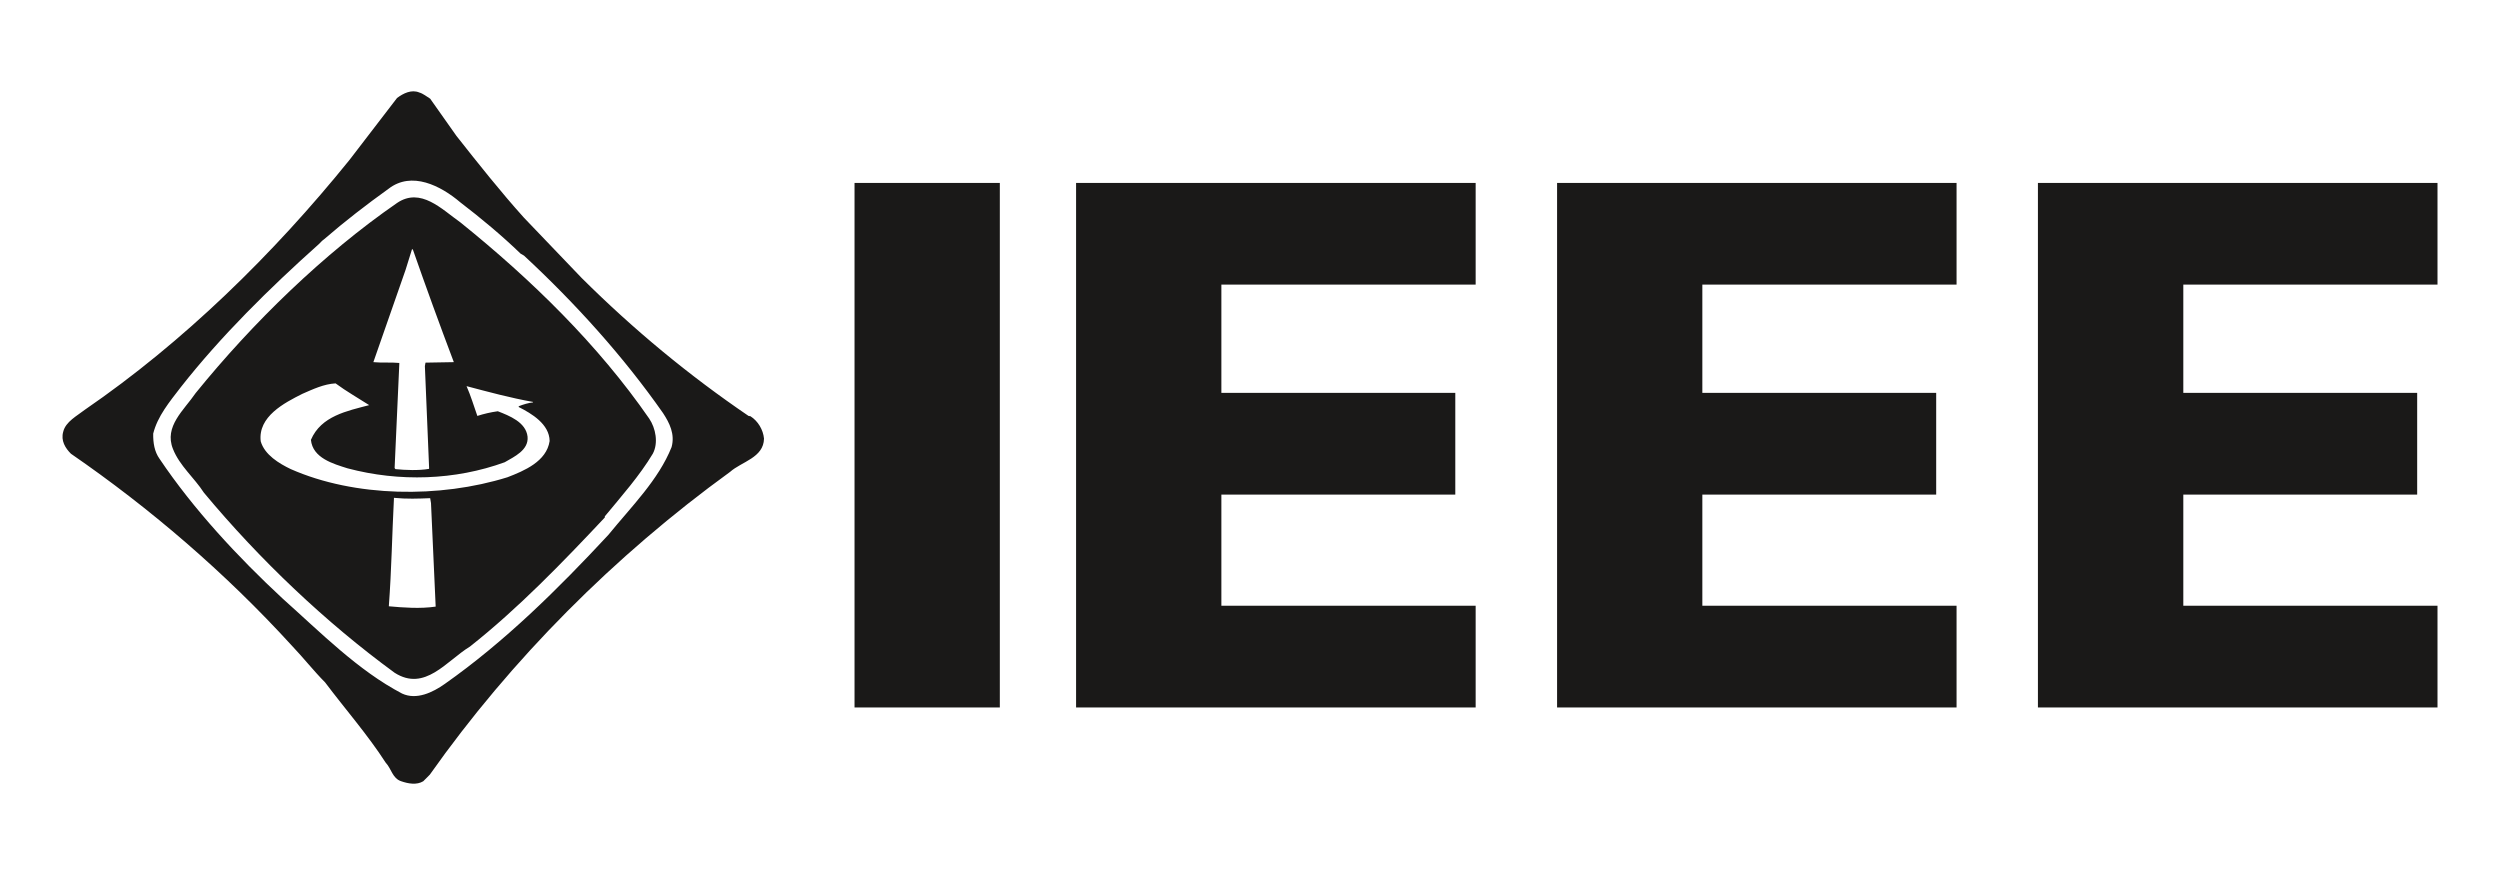 <svg width="160" height="56" viewBox="0 0 160 56" fill="none" xmlns="http://www.w3.org/2000/svg">
<path d="M54.69 11.707H63.989V45.278H54.69V11.707ZM68.869 45.278V11.707H94.442V18.215H78.168V25.143H93.139V31.653H78.168V38.766H94.442V45.278H68.869ZM99.653 45.278V11.707H125.22V18.215H108.95V25.143H123.916V31.653H108.95V38.766H125.22V45.278H99.653ZM130.427 45.278V11.707H156V18.215H139.732V25.143H154.699V31.653H139.732V38.766H156V45.278H130.427ZM25.214 31.861C25.091 34.232 25.061 36.426 24.885 38.802C25.823 38.887 26.882 38.969 27.883 38.823L27.584 32.199L27.531 31.883C26.769 31.913 26.048 31.944 25.214 31.861ZM19.354 25.204C18.198 25.784 16.498 26.659 16.686 28.244C16.933 29.11 17.87 29.669 18.612 30.024C22.71 31.83 28.151 31.892 32.478 30.544C33.546 30.132 34.98 29.535 35.176 28.226C35.165 27.145 34.02 26.464 33.198 26.05V25.999C33.485 25.886 33.815 25.784 34.111 25.753V25.723C32.662 25.464 31.263 25.084 29.859 24.713C30.13 25.329 30.325 25.979 30.55 26.619C30.972 26.484 31.404 26.382 31.859 26.32C32.599 26.608 33.659 27.02 33.764 27.946C33.847 28.811 32.9 29.233 32.301 29.584C29.127 30.739 25.556 30.852 22.246 29.974C21.332 29.686 20.012 29.316 19.899 28.151C20.548 26.619 22.227 26.3 23.628 25.928C22.908 25.464 22.175 25.053 21.477 24.536C20.723 24.578 20.034 24.908 19.354 25.204ZM26.366 15.957L25.955 17.276L23.895 23.177C24.411 23.23 25.05 23.177 25.556 23.23V23.279L25.255 29.954L25.307 30.024C25.966 30.089 26.789 30.122 27.461 30.007V29.902L27.192 23.427L27.232 23.209L29.045 23.177C28.141 20.788 27.264 18.376 26.419 15.957H26.366ZM25.409 12.992C26.924 11.959 28.285 13.403 29.459 14.228C34 17.883 38.285 22.067 41.55 26.791C41.962 27.401 42.148 28.348 41.779 29.038C40.932 30.45 39.79 31.738 38.708 33.047V33.119C36.008 35.993 33.157 38.947 30.076 41.381C28.572 42.296 27.192 44.294 25.255 43.056C20.845 39.833 16.625 35.827 13.048 31.529C12.441 30.585 11.494 29.81 11.072 28.739C10.483 27.288 11.781 26.247 12.524 25.154C16.172 20.656 20.702 16.244 25.409 12.992ZM29.21 8.695L27.531 6.316C27.325 6.191 27.069 5.983 26.842 5.923C26.346 5.708 25.813 5.968 25.409 6.274L22.372 10.23C17.499 16.265 11.731 21.9 5.438 26.219C4.94 26.608 4.2 26.987 4.047 27.628C3.881 28.204 4.181 28.68 4.539 29.038C9.579 32.509 14.396 36.63 18.685 41.329C19.446 42.129 20.063 42.924 20.808 43.675C22.062 45.344 23.535 47.026 24.688 48.816C25.05 49.194 25.112 49.816 25.677 50C26.12 50.153 26.666 50.257 27.088 50L27.508 49.578C32.722 42.192 39.335 35.558 46.723 30.202C47.463 29.542 48.875 29.296 48.896 28.07C48.843 27.505 48.514 26.948 48.028 26.639L47.907 26.619C44.105 24.033 40.563 21.108 37.225 17.789L33.537 13.937C32.043 12.28 30.591 10.445 29.21 8.695ZM24.864 12.084C26.346 10.93 28.212 11.888 29.459 12.949C30.765 13.948 32.126 15.079 33.32 16.235L33.537 16.36C36.844 19.428 39.916 22.839 42.439 26.444C42.848 27.071 43.209 27.782 42.981 28.615C42.139 30.718 40.43 32.395 38.935 34.232C35.701 37.713 32.289 41.081 28.47 43.768C27.698 44.315 26.655 44.819 25.73 44.386C22.919 42.914 20.548 40.504 18.087 38.307C15.234 35.661 12.37 32.581 10.207 29.358C9.886 28.906 9.795 28.348 9.805 27.751C10.082 26.639 10.845 25.723 11.566 24.786C14.121 21.529 17.252 18.439 20.413 15.617C20.486 15.545 20.621 15.392 20.735 15.318C22.093 14.144 23.442 13.105 24.864 12.084Z" fill="#1A1918"/>
</svg>
